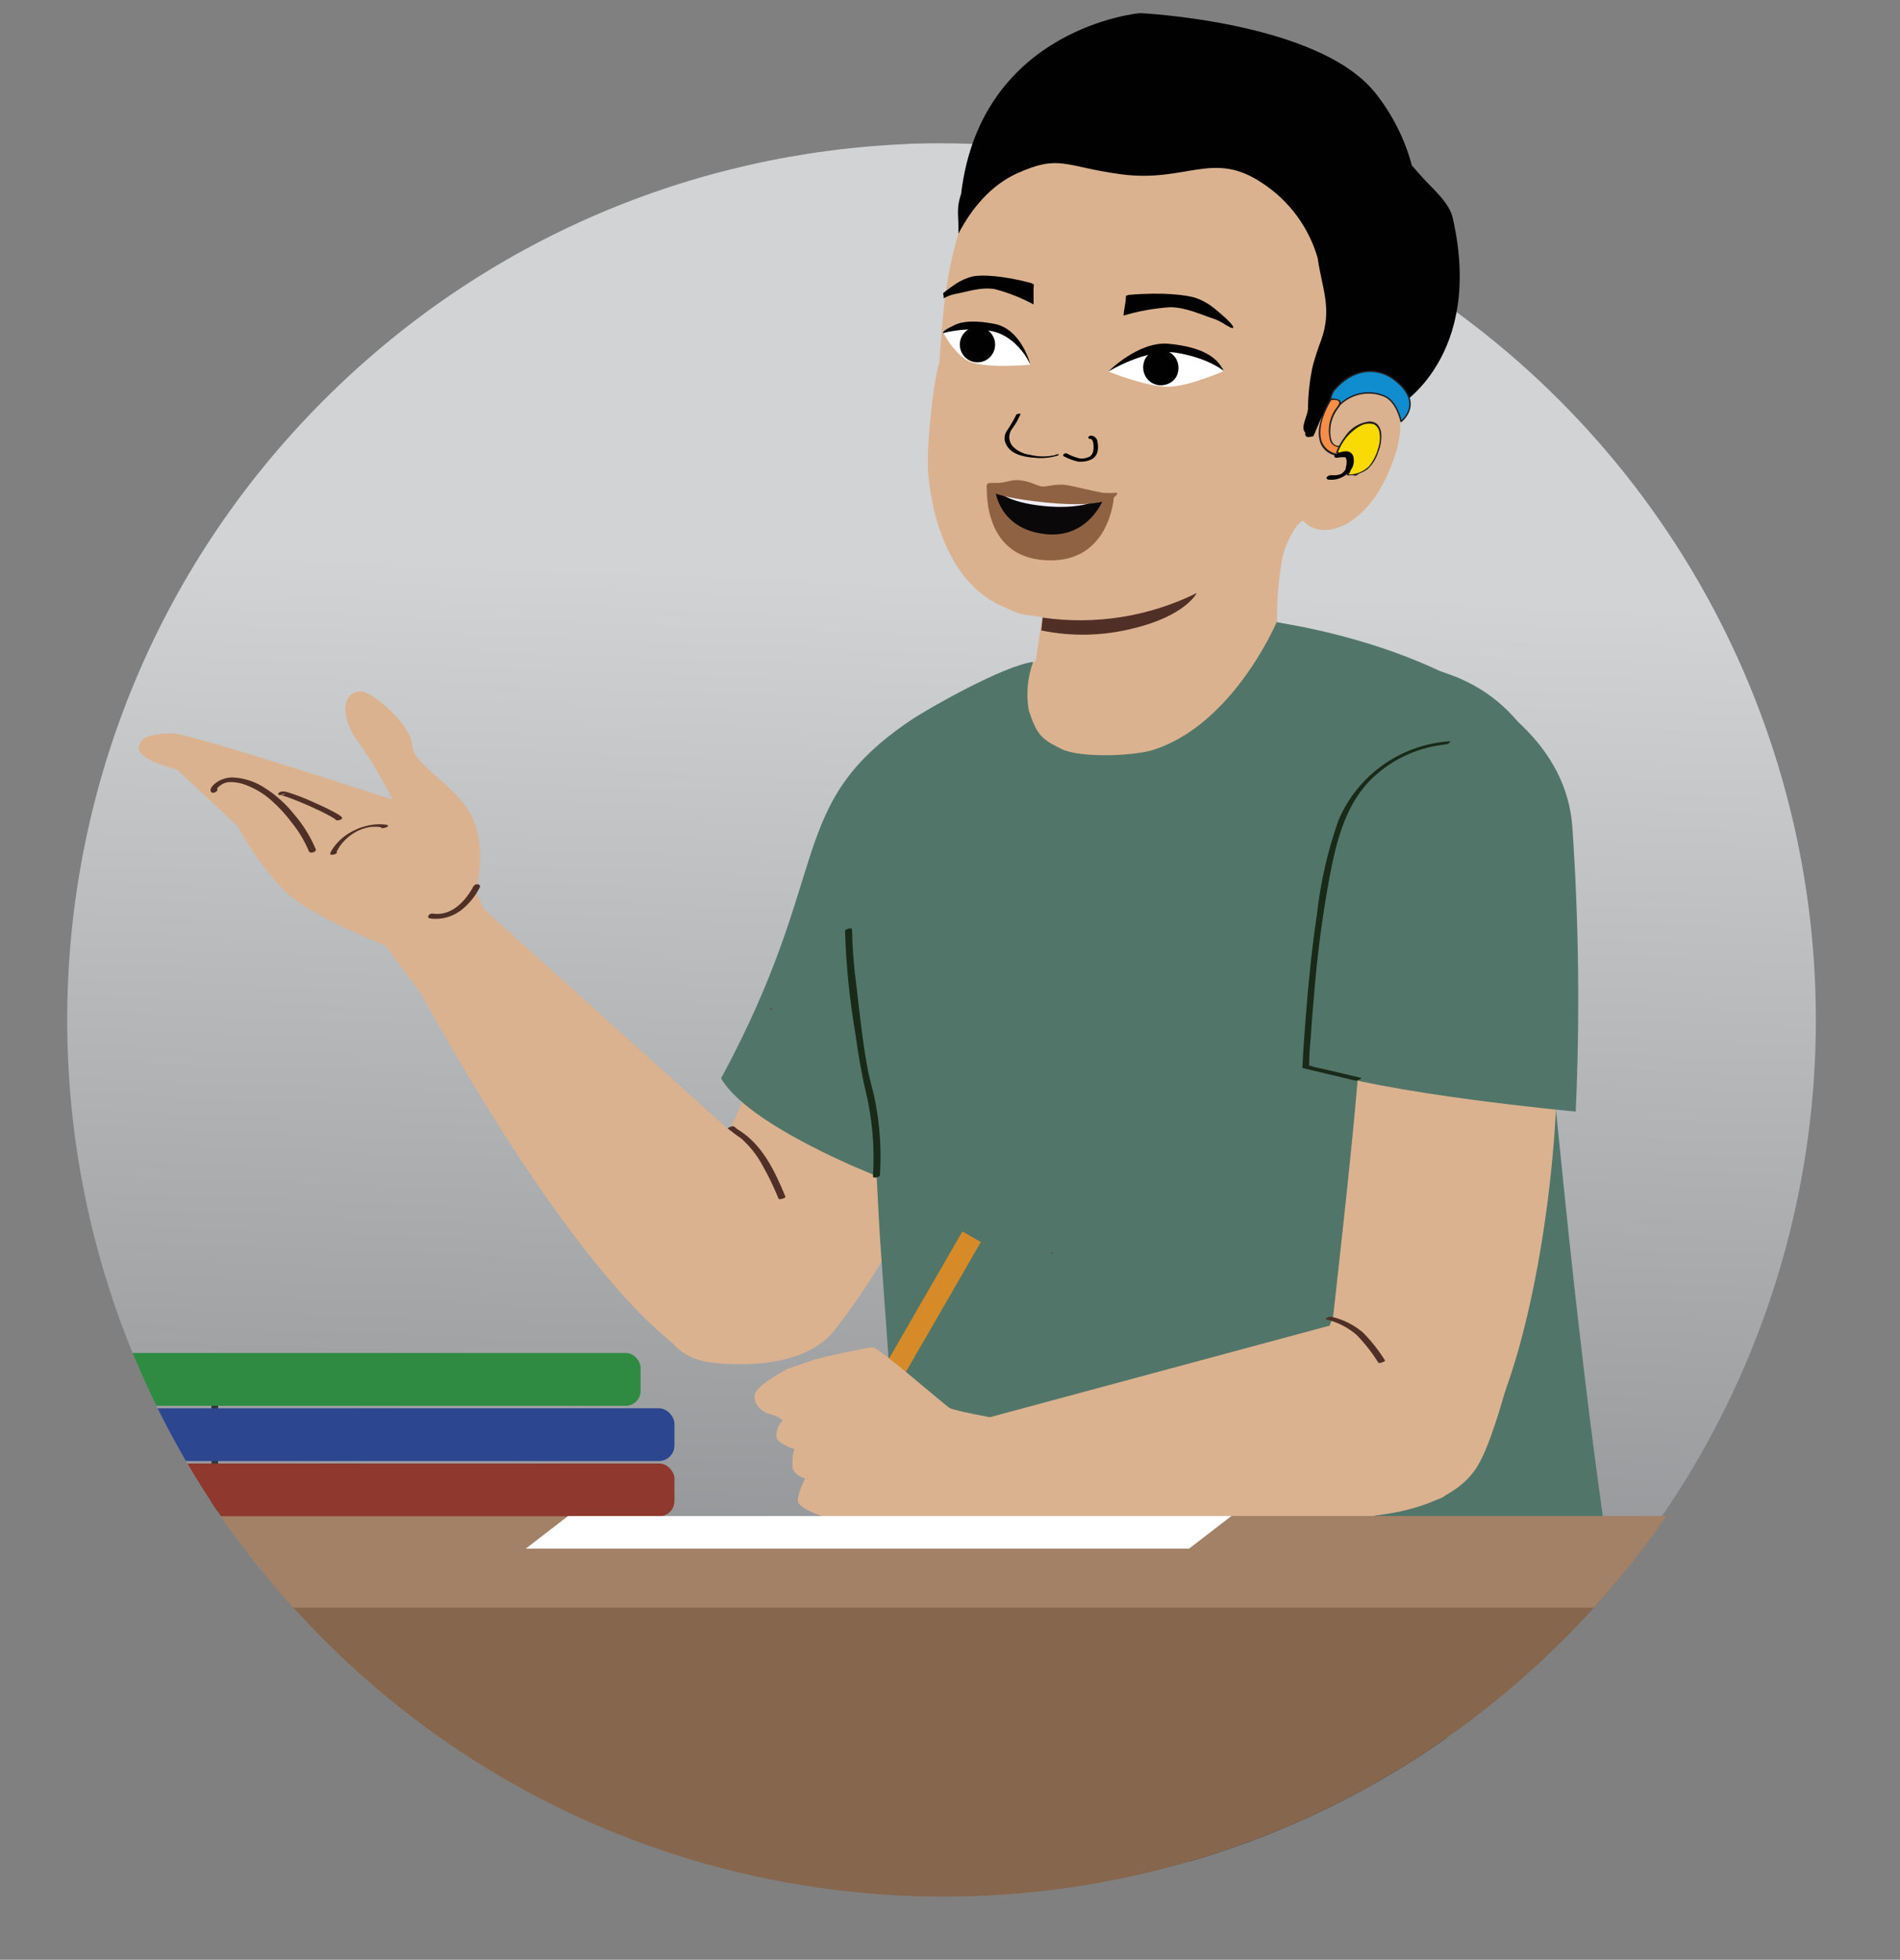 <?xml version="1.0" encoding="UTF-8"?>
<svg id="Layer_4" data-name="Layer 4" xmlns="http://www.w3.org/2000/svg" xmlns:xlink="http://www.w3.org/1999/xlink" viewBox="0 0 292.89 301.99">
  <rect x="0" y="0" width="292.89" height="301.99" fill="#808080" stroke="none"/>
  <defs>
    <style>
      .cls-1 {
        fill: none;
      }

      .cls-2 {
        fill: #192a19;
      }

      .cls-3 {
        fill: #f78e48;
      }

      .cls-4 {
        fill: #87664e;
      }

      .cls-5 {
        fill: #010101;
      }

      .cls-6 {
        fill: #231f20;
      }

      .cls-7 {
        fill: #527569;
      }

      .cls-8 {
        fill: url(#linear-gradient);
      }

      .cls-9 {
        fill: #f1eef7;
      }

      .cls-10 {
        fill: #2f8a42;
      }

      .cls-11 {
        fill: #2c468f;
      }

      .cls-12 {
        fill: #906244;
      }

      .cls-13 {
        fill: #0a2f44;
      }

      .cls-14 {
        fill: #fff;
      }

      .cls-15 {
        fill: #0a0808;
      }

      .cls-16 {
        fill: #2d383e;
      }

      .cls-17 {
        fill: #8e382e;
      }

      .cls-18 {
        fill: #0f8dce;
        stroke: #231f20;
        stroke-miterlimit: 10;
        stroke-width: .22px;
      }

      .cls-19 {
        fill: #dbb28f;
      }

      .cls-20 {
        fill: #4f2f26;
      }

      .cls-21 {
        fill: #d68b28;
      }

      .cls-22 {
        fill: #523936;
      }

      .cls-23 {
        fill: #a38166;
      }

      .cls-24 {
        fill: #f9da04;
      }

      .cls-25 {
        clip-path: url(#clippath);
      }
    </style>
    <clipPath id="clippath">
      <path class="cls-1" d="M240.97,61.64c-3.13-3.13-6.37-6.06-9.71-8.82.4-2.53.62-5.12.62-7.76,0-26.96-21.86-48.82-48.82-48.82-18.7,0-34.93,10.51-43.13,25.95-32.71,1.33-65.02,14.47-90,39.45C-2.83,114.4-2.83,199.93,49.92,252.69c52.76,52.76,138.29,52.76,191.05,0,52.76-52.76,52.76-138.29,0-191.05Z"/>
    </clipPath>
    <linearGradient id="linear-gradient" x1="147.4" y1="89.3" x2="137.16" y2="359.28" gradientUnits="userSpaceOnUse">
      <stop offset="0" stop-color="#d1d3d4"/>
      <stop offset=".94" stop-color="#6d6e71"/>
    </linearGradient>
  </defs>
  <g class="cls-25">
    <circle class="cls-8" cx="144.83" cy="157.17" r="135.09"/>
    <path class="cls-16" d="M29.97,281.55c2.33-17.82,3.55-35.78,3.64-53.75.04-4.98.04-9.97,0-14.95,0-.33-1.07-.13-1.07.28.32,17.89-.31,35.79-1.89,53.61-.47,4.98-1.04,9.97-1.71,14.95-.05.42.98.23,1.07-.12l-.04-.02Z"/>
    <path class="cls-19" d="M128.22,205.47c10.5-12.82,20.95-35.66,25.17-50.1l-5.54-37.38c-17.79-7.79-19.91,18.28-19.91,18.28-1.07,6.41-16.24,39.58-21.03,50.27,9.13,3.52,15.49,11.05,21.31,18.92Z"/>
    <path class="cls-19" d="M121.18,196.15c1.37-4.74-.78-10-1.07-15.06l-48.14-43.34-9.41,10.97s23.5,45.44,42.72,59.49c.82.61,6.08.97,7.48,1.47,2.83-4.88,6.88-8.15,8.43-13.53Z"/>
    <path class="cls-19" d="M139.77,183.23s-7.03,17.09-11.56,22.24-13.77,5.03-18.34,4.52c-12.69-1.43-7.36-18.26-7.36-18.26l12.11-19.58,25.14,11.09Z"/>
    <path class="cls-13" d="M183.39,287.99l-1.63-56.18,38.78,5.81,3.64,45.18c-13.63,1.51-27.19,3.48-40.79,5.19Z"/>
    <path class="cls-19" d="M143.03,71.23c0-4.43.9-12.64,1.75-15.24.15-2.03.34-4.39.58-7.24.07-.82.16-1.61.26-2.39.08-.4.14-.8.16-1.21,1.91-13.8,7.24-20.56,7.24-20.56,6.8-8.55,17.63-12.83,28.44-11.24,12.74,1.6,23.5,10.58,28.62,19.03,2.58,4.18,3.52,9.17,2.65,14-.9,4.47-2.17,8.85-3.79,13.11,4.47.27,8.68,2.33,6.19,10.38-3.44,11.11-11.13,13.88-14.24,10.37-.8,0-2.74,3.32-3.2,5.67-.83,4.5-1.51,12.56.31,16.76l-.26,1.28c-11.25,14.46-17.87,22.88-49.81,10.19l11.75-12.44.99-6.6c-2.48-.44-3.2-.19-5.43-1.37-10.02-3.72-12.18-17.29-12.22-22.51Z"/>
    <path class="cls-7" d="M232.2,157c3.37,11.75,6.77,7.39,7.1,8.97.41,1.93,4.69,51.94,10.68,86.28-2.86,3.52-17.6,5.52-24.18,7.22-9.51,2.37-19.24,3.82-29.03,4.34-8.85.57-16.59-1.07-25.46-1.07-10.15,0-22.13,1.22-32.27-2.14.69-20.91-3.12-63.41-3.58-73.11-.54-10.68-.36-6.29-.36-6.29,0,0-19.72-7.66-23.94-15.04,17.45-32.22,9.79-42.05,29.23-55.17,2.76-1.86,14.38-8.44,18.87-8.99-.87,2.39-1.11,4.97-.67,7.48,1.23,3.68,1.89,4.43,5.12,5.97,2.85,1.35,10.77,1.07,13.88.16,9.61-2.93,16.31-13.34,19.22-19.74,8.82,1.75,18.96,5.54,25.87,7.79,25.81,8.41,18.16,47.48,18.16,47.48-4.14,3.07-8.63,5.86-8.63,5.86Z"/>
    <path class="cls-20" d="M160.73,95.17c8.12,1.17,16.41-.15,23.76-3.79,0,0-1.71,3.51-9.79,5.45-4.64,1.18-9.49,1.29-14.18.32l.21-1.98Z"/>
    <path class="cls-12" d="M161.44,75.89c3.91.41,10.28.61,10.28.61,0,0-.59,11.03-11.42,9.75-9.05-1.07-8.16-11.56-8.16-11.56,0,0,5.38.8,9.29,1.2Z"/>
    <path class="cls-15" d="M161.4,75.89c1.86.19,8.79.82,8.79.82,0,0-2.26,6.29-8.98,5.6-7.29-.75-7.8-6.82-7.8-6.82l7.99.41Z"/>
    <path class="cls-9" d="M161.24,76.77c1.86.18,7.54.46,7.54.46,0,0-2.38,1.3-7.96.74-5.57-.57-7.01-2.26-7.01-2.26l7.42,1.07Z"/>
    <path class="cls-12" d="M152.18,74.64c0-.2.44-.25,1.37-.22,1.55,0,2.14-.47,3.2-.44,1.91.05,3.05.9,3.88.98s2.14-.51,3.99-.18c1.07.19,3.83.87,5.34,1.15.74.06,1.49.06,2.23,0,.27.1-.63,2.56-11.03,1.5-10.4-1.07-9-2.51-8.98-2.79Z"/>
    <path class="cls-5" d="M173.58,45.6c0-.1.33-.05.34-.15,5.27-.48,9.14,0,10.52.5,1.07.39,2.05.97,2.92,1.71,0,0,2.5,2.01,2.73,2.69s-1.61-.58-1.61-.58c-.34-.21-.7-.39-1.07-.54-2.35-.77-4.54-1.86-7.01-1.89-2.44.16-4.86.59-7.2,1.29.06-1.05.36-1.99.37-3.03Z"/>
    <path class="cls-5" d="M145.45,45.62c-.01-.15-.04-.29-.07-.44.8-.66,1.83-1.35,1.83-1.35.83-.58,1.77-1,2.76-1.24,1.25-.27,4.67-.16,9.13,1.07,0,.1.29.12.28.21-.14,1.07,0,2-.06,3.04-1.91-1.03-3.93-1.83-6.03-2.37-2.14-.33-4.17.42-6.29.82-.37.09-.72.22-1.07.37l-.49.25c.04-.12.04-.19.03-.37Z"/>
    <path class="cls-2" d="M130.26,143.48c.17,5.32.71,10.62,1.61,15.87.41,2.95.87,5.8,1.55,8.68,1.05,4.33,1.44,8.8,1.15,13.25,0,.35,1,.14,1.07-.15.26-3.93,0-7.88-.79-11.75-.27-1.37-.7-2.7-.98-4.06-.88-4.42-1.33-8.99-1.86-13.46-.39-2.87-.61-5.76-.67-8.66,0-.26-1.07-.09-1.07.27h-.01Z"/>
    <path class="cls-5" d="M202.1,67.29c0-.06.31,0,.34-.06.79-1.55,1.37-3.88,2.82-4.89.67-.46,2.14-2,2.94-2.26,1.09-.16,2.19-.2,3.29-.13,1.26-.01,2.5.31,3.6.92.19.11.81.62,1,.74,4.17-9.48,6.33-18.96.52-31.84-1.68-3.71-6.7-8.17-8.22-9.61-9.27-8.54-18.26-10.09-29.52-10.27-13.05-.21-26.06,6.7-30.52,19.39-1.07,3.05-.53,3.48-.6,6.72,2.01-3.87,5.03-7.47,9-9.27,6.65-3,7.24-1.07,16.02.12,10.19,1.36,14.17-3.8,21.87,1.4,4.12,2.71,7.13,6.81,8.49,11.54.62,4.58,2.32,7.77.49,12.73-.45,1.17-.83,2.37-1.19,3.58-.51,2.21-.77,4.46-.8,6.73.07,1.07-1.28,3.07-.41,3.83.01.02-.27.89.87.64Z"/>
    <path class="cls-5" d="M211.82,14.08c2.72,3.36,4.71,7.25,5.83,11.43l1.54,1.74c1.66,1.86,4.27,3.98,4.77,6.41,4.8,21.23-8.26,28.84-8.26,28.84,0,0-2.67-33.11-24.18-44.32s-43.36,11.64-43.36,11.64c3.12-25.64,27.57-27.8,27.57-27.8,0,0,27.16,1.26,36.08,12.07Z"/>
    <path class="cls-5" d="M162.79,70.09c-1.3.33-2.67.33-3.97,0-.97-.11-1.88-.53-2.6-1.2-.64-.63-.82-1.6-.44-2.42.2-.38.47-.73.7-1.07.33-.51.61-1.06.84-1.62,0-.09-.6,0-.66.13-.42.86-.91,1.69-1.45,2.48-.39.56-.47,1.28-.2,1.9.69,1.75,2.87,2.14,4.52,2.25,1.16.12,2.33.01,3.45-.32.07,0,.27-.09.21-.18s-.38,0-.44,0l.03.05Z"/>
    <path class="cls-5" d="M168.03,67.63c.31,0,.45.34.5.64.07.38.07.78,0,1.16-.03.37-.23.71-.53.92-.47.24-.99.35-1.52.3-.71-.16-1.4-.43-2.04-.78-.17-.05-.36,0-.49.13-.08.08-.08.21,0,.29.03.03.06.05.1.05.69.37,1.43.64,2.19.8.7.06,1.41-.06,2.05-.37.46-.25.79-.69.9-1.21.1-.47.1-.96,0-1.43-.03-.53-.44-.95-.96-1-.18-.03-.36.06-.45.21-.04.11.01.23.12.28.03.01.06.02.09.01h.04Z"/>
    <path class="cls-22" d="M119.04,155.49c-.02.06-.05.12-.09.17l-.33-.31.42.14Z"/>
    <path class="cls-18" d="M215.98,64.94s-.62-3.2-2.73-3.97c-3.14-1.21-6.68.24-8.05,3.31,0,0-.67-2.82.5-4.21,2.8-3.3,6.54-3.64,9.26-1.56,4.71,3.62,1.03,6.43,1.03,6.43Z"/>
    <path class="cls-3" d="M205.2,61.47s-3.72,5.94-.44,8.11c1.93,1.27,2.63-.18,3.2.85.34.67.34,1.46,0,2.14,0,0,1.07,1.61,1.78-.58.42-1.31-.54-3.94-2.67-3.42,0,0-1.93,1.07-2.14-1.66-.14-1.54.32-3.07,1.28-4.27,1.15-1.37-1.03-1.17-1.03-1.17Z"/>
    <path class="cls-6" d="M205.1,61.41c-.81,1.28-1.38,2.69-1.69,4.18-.22.94-.15,1.93.19,2.83.48,1.02,1.47,1.72,2.6,1.83.42,0,1.07-.22,1.4,0s.56.96.54,1.39c0,.32-.09.63-.22.92-.02.04-.02.09,0,.13.17.26.42.46.7.58.58.19.96-.34,1.16-.81.52-1.3.12-2.79-.98-3.65-.51-.35-1.14-.44-1.73-.27-.31.15-.66.19-1,.14-.91-.22-1-1.47-1-2.23,0-1.2.38-2.36,1.07-3.34.28-.41.92-1.07.3-1.48-.38-.19-.81-.26-1.23-.19-.15,0-.15.25,0,.23.28-.05.57-.05.85,0,.9.26-.06,1.14-.33,1.57-.81,1.3-1.08,2.86-.76,4.36.09.8.82,1.38,1.62,1.29.21-.05.41-.11.61-.19.68-.17,1.39.06,1.85.59.44.51.7,1.16.74,1.84,0,.58-.12,1.59-.7,1.87-.36.16-.74-.16-.93-.44,0-.06,0,.15,0,0s.07-.17.1-.25c.11-.32.16-.66.14-1,.01-.54-.25-1.05-.69-1.36-.35-.16-.79,0-1.15,0-1.47,0-2.73-1.06-2.96-2.51-.32-2.02.68-4.27,1.73-5.98.1-.03-.14-.15-.21-.02Z"/>
    <path class="cls-24" d="M206.1,69.78s1.94-4.97,5.43-4.59c1.43.16,2.05,2.94-.1,6.32-1.13,1.79-3.72,1.72-3.72,1.72,0,0,1.62-2.8-.59-3.2-.35-.02-.7-.1-1.03-.25Z"/>
    <path class="cls-6" d="M206.22,69.81c.62-1.84,1.93-3.37,3.65-4.27.6-.27,1.27-.33,1.9-.17.48.25.8.72.87,1.25.14.82.07,1.65-.19,2.44-.27,1.02-.75,1.97-1.41,2.79-.88.86-2.09,1.32-3.32,1.27l.1.17c.41-.64.61-1.38.59-2.14-.02-.45-.28-.85-.67-1.07-.48-.26-1.07-.15-1.57-.46-.12-.09-.23.12-.12.2.39.18.82.3,1.25.34.52.09.89.54.89,1.07-.03.65-.22,1.29-.57,1.85-.03.06,0,.14.06.17.01,0,.03.01.04.01,1.11.03,2.19-.31,3.09-.96.76-.71,1.33-1.61,1.64-2.61.36-.86.53-1.8.48-2.73,0-.59-.22-1.15-.61-1.59-.44-.36-1.02-.5-1.58-.37-1.35.24-2.54,1.01-3.32,2.14-.59.76-1.07,1.59-1.43,2.48-.05.28.17.34.23.2Z"/>
    <path class="cls-5" d="M206.48,70.56c.06,0-.14.07-.09,0h.05l.22-.11h.13c.1,0-.11,0,0,0h.23c.06,0,0,0,0,0h.18c-.1,0-.07,0,0,0h.09c-.1,0-.05,0,0,0h.09c-.1,0,0,0,0,0h0c.11.15.18.33.2.52v.12s0,.17,0,.09c0,.09,0,.19,0,.28-.02.2-.07.4-.13.6,0,.05,0-.09,0,0v.07s0,.09,0,.14l-.19.3h0l-.06.06s-.07.08-.11.12l-.14.13h0l-.11.09-.18.11c-.1.06.11,0,0,0h-.1c-.08.03-.15.06-.22.1h-.16l-.25.06c-.14,0,.07,0,0,0h-.74c-.26-.02-.52.09-.67.3-.12.21.1.36.3.37,1.47.16,2.9-.57,3.64-1.85.2-.45.28-.94.21-1.43-.02-.25-.11-.49-.26-.69-.22-.25-.53-.4-.87-.4-.59,0-1.17.17-1.67.48-.17.1-.28.34-.07.47.24.1.51.06.73-.09l-.07.16Z"/>
    <path class="cls-22" d="M162.02,193.06c.03.05.06.1.1.15l.29-.31-.38.16Z"/>
    <path class="cls-19" d="M231.47,215.84c6.04-15.46,9.01-40.37,8.54-55.41l-16.72-33.87c-19.33-1.95-13.35,23.5-13.35,23.5.95,6.41-3.33,42.66-4.6,54.29,9.83.59,18.23,5.79,26.13,11.49Z"/>
    <path class="cls-19" d="M220.74,210.91c-3.2-3.73-8.81-4.78-13.2-7.33l-62.57,16.86,4.09,13.88s50.92,4.98,73.16-3.5c.96-.36,4.12-4.57,5.34-5.48-2.61-5.03-3.14-10.21-6.81-14.44Z"/>
    <path class="cls-7" d="M196.8,95.91s43.99,5.88,45.6,31.77c.98,14.51,1.15,29.07.5,43.61,0,0-29.74-2.72-41.12-6.79-11.37-4.07-7.48-41.02-7.48-41.02"/>
    <path class="cls-2" d="M209.77,166.09l-5.18-1.23c-.85-.2-1.76-.34-2.58-.62-.4-.13-.18.12-.2-.29.01-1.26.09-2.53.22-3.78.16-2.46.35-4.91.58-7.36.48-5.93,1.27-11.83,2.35-17.69,1.07-5.6,2.49-11.42,6.82-15.43,3.06-2.81,6.95-4.56,11.09-4.98.31,0,1.07-.52.43-.47-7.49.56-14.04,5.25-16.97,12.16-1.64,4.64-2.75,9.45-3.3,14.34-.76,5.08-1.29,10.21-1.7,15.34-.22,2.81-.43,5.62-.56,8.43.02.04.05.07.1.09l8.07,1.92c.26.06,1.16-.35.83-.44h0Z"/>
    <path class="cls-19" d="M235.08,201.88s-3.78,18.08-7.28,23.98-12.61,7.48-17.21,7.79c-12.73.93-10.57-16.6-10.57-16.6l8.31-21.46,26.75,6.29Z"/>
    <rect class="cls-4" x="22.44" y="242.01" width="253.74" height="52.41"/>
    <rect class="cls-23" x="12.19" y="233.61" width="273.68" height="14.12"/>
    <path class="cls-20" d="M204.42,203.31c1.73.41,3.33,1.22,4.68,2.37,1.27,1.3,2.4,2.73,3.35,4.27.17.25,1.07-.16,1.07-.28-.97-1.57-2.12-3.02-3.42-4.34-1.39-1.17-3.03-2-4.8-2.41-.25-.04-.5,0-.72.13-.1.05-.35.2-.13.27h-.04Z"/>
    <rect class="cls-21" x="113.14" y="210.09" width="48.85" height="3.28" transform="translate(-114.58 225) rotate(-60)"/>
    <path class="cls-19" d="M157.21,219.23s-9.94-1.72-10.81-2.26-10.75-9.15-11.75-9.31-8.94,1.8-8.94,1.8l-4.27,1.46s-4.72,2.44-5.08,3.95c-.36,1.52,1.35,2.9,2.38,3.05.71.16,1.37.49,1.92.96-.66.67-1.02,1.58-.99,2.52.25,1.17,2.77,1.87,2.77,1.87-.27.95-.35,1.95-.25,2.94.26,1.17,1.92,1.63,1.92,1.63,0,0-1.39,2.71-1.07,3.66.32.95,4.27,2.94,8.9,2.86,3.37.3,4.04.5,5.67.34,2.66-.32,17.43-1.24,17.43-1.24l.57-10.83"/>
    <path class="cls-20" d="M112.2,173.9c.66.54,1.34,1.05,2.05,1.52,1.36,1.21,2.5,2.66,3.35,4.27.91,1.62,1.72,3.3,2.42,5.03.09.22,1.07-.11,1.07-.28-1.54-3.73-3.4-7.76-6.86-10.07-.38-.22-.74-.48-1.07-.77-.17-.18-1.07.19-.96.34v-.04Z"/>
    <rect class="cls-11" x="2.75" y="217.01" width="101.22" height="8.13" rx="2.4" ry="2.4"/>
    <rect class="cls-17" x="7.31" y="225.52" width="96.66" height="8.13" rx="2.34" ry="2.34"/>
    <rect class="cls-10" x="7.31" y="208.49" width="91.44" height="8.13" rx="2.28" ry="2.28"/>
    <polygon class="cls-14" points="183.3 238.64 81.05 238.64 87.57 233.61 189.82 233.61 183.3 238.64"/>
    <path class="cls-19" d="M64.64,152.75l-5.27-7.09s-11.4-4.4-15.48-8.35c-2.85-2.96-5.26-6.3-7.19-9.93l-9.44-8.81s-6.19-1.45-5.88-3.43c.31-1.98,2.78-2.03,5.17-2.14s33.94,10.21,33.94,10.21c-1.5-3.09-3.26-6.05-5.27-8.84-3.11-4.27-2.29-8.04.6-7.79,1.77.15,7.57,5.19,7.71,8.24s6.55,6.01,9.09,10.75c2.54,4.74.77,11.87.77,11.87.89,2.12,1.96,4.17,3.2,6.11-2.19,4.77-11.96,9.2-11.96,9.2Z"/>
    <path class="cls-20" d="M33.46,121.63c-.05-.25.59-.66.75-.77.37-.21.78-.34,1.21-.35.73-.01,1.45.1,2.14.33,1.57.54,3.03,1.39,4.27,2.5,1.16,1.02,2.21,2.16,3.13,3.4,1.09,1.35,1.99,2.84,2.66,4.44.16.42,1.17.13,1.07-.28-.81-1.94-1.92-3.74-3.29-5.34-1.29-1.63-2.84-3.04-4.59-4.15-1.47-.97-3.18-1.53-4.94-1.61-.79,0-1.56.2-2.24.6-.41.25-1.3.9-1.16,1.48s1.13.16,1.07-.28l-.05.03Z"/>
    <path class="cls-20" d="M43.88,122.3c-.3.4-.85.17-.48.26l.37.1c.36.11.73.23,1.07.37.99.37,1.98.78,2.96,1.22s1.85.84,2.74,1.32c.3.14.58.31.85.49.1,0,.17.13.27.18s0,.12.07,0c-.07.32.95.16,1.01-.15s-1.07-.84-1.28-.97c-1.13-.61-2.31-1.14-3.48-1.66-1.07-.48-2.17-.91-3.29-1.27-.49-.16-1.39-.46-1.78.07-.15.19.12.25.26.26.25,0,.5-.09.68-.27l.02.04Z"/>
    <path class="cls-20" d="M51.9,131.34c-.1,0,.41-.84.48-.94.51-.72,1.15-1.35,1.89-1.85.91-.63,1.96-1.02,3.07-1.14.13,0,1.44-.06,1.42.13s.99,0,1.07-.28-1.68-.25-1.84-.23c-1.37.1-2.69.51-3.89,1.19-.99.54-1.86,1.29-2.54,2.19-.09.11-.87,1.14-.59,1.28.22.05.46.02.66-.07,0,0,.45-.2.31-.27h-.04Z"/>
    <path class="cls-20" d="M72.98,136.58c-1.23,2.31-3.42,4.65-6.29,4.2-.51-.09-1.07.65-.35.76,1.65.21,3.31-.22,4.65-1.21,1.26-.96,2.28-2.2,2.98-3.62.13-.23-.11-.42-.31-.45-.27-.04-.54.09-.67.32Z"/>
    <path class="cls-14" d="M158.85,56.19s-7.72.8-10-.81c-2.28-1.61-3.4-4.09-3.4-4.09,0,0,1.53-.94,4.39-.94s5.59-.82,9.01,5.83Z"/>
    <path class="cls-14" d="M188.66,57.17s-5.45,2.42-8.6,2.42c-3.5,0-9.19-2.34-9.19-2.34,0,0,4.74-2.85,7.04-3.38s9.87.35,10.75,3.31Z"/>
    <ellipse class="cls-5" cx="150.68" cy="53.1" rx="2.72" ry="2.73" transform="translate(-5.74 20.59) rotate(-7.67)"/>
    <path class="cls-5" d="M177.43,54.36c2.27-1.37,4.88.68,4.09,3.24-.17.56-.56,1.04-1.06,1.34-2.27,1.37-4.88-.68-4.09-3.24.17-.56.56-1.04,1.06-1.34Z"/>
    <path class="cls-5" d="M170.87,57.24s4.6-4.67,9.25-4.27c5.06.49,7.48,1.98,8.54,4.2,0,0-2.35-2.01-7.37-2.82-4.53-.69-10.42,2.89-10.42,2.89Z"/>
    <path class="cls-5" d="M147.17,50.08c1.38-.68,3.55-.67,6.14-.17,4.18.81,5.53,6.29,5.53,6.29,0,0-1.82-4.27-5.92-5.17-2.52-.44-5.1-.33-7.58.3.09-.44.99-.83,1.83-1.25Z"/>
  </g>
</svg>